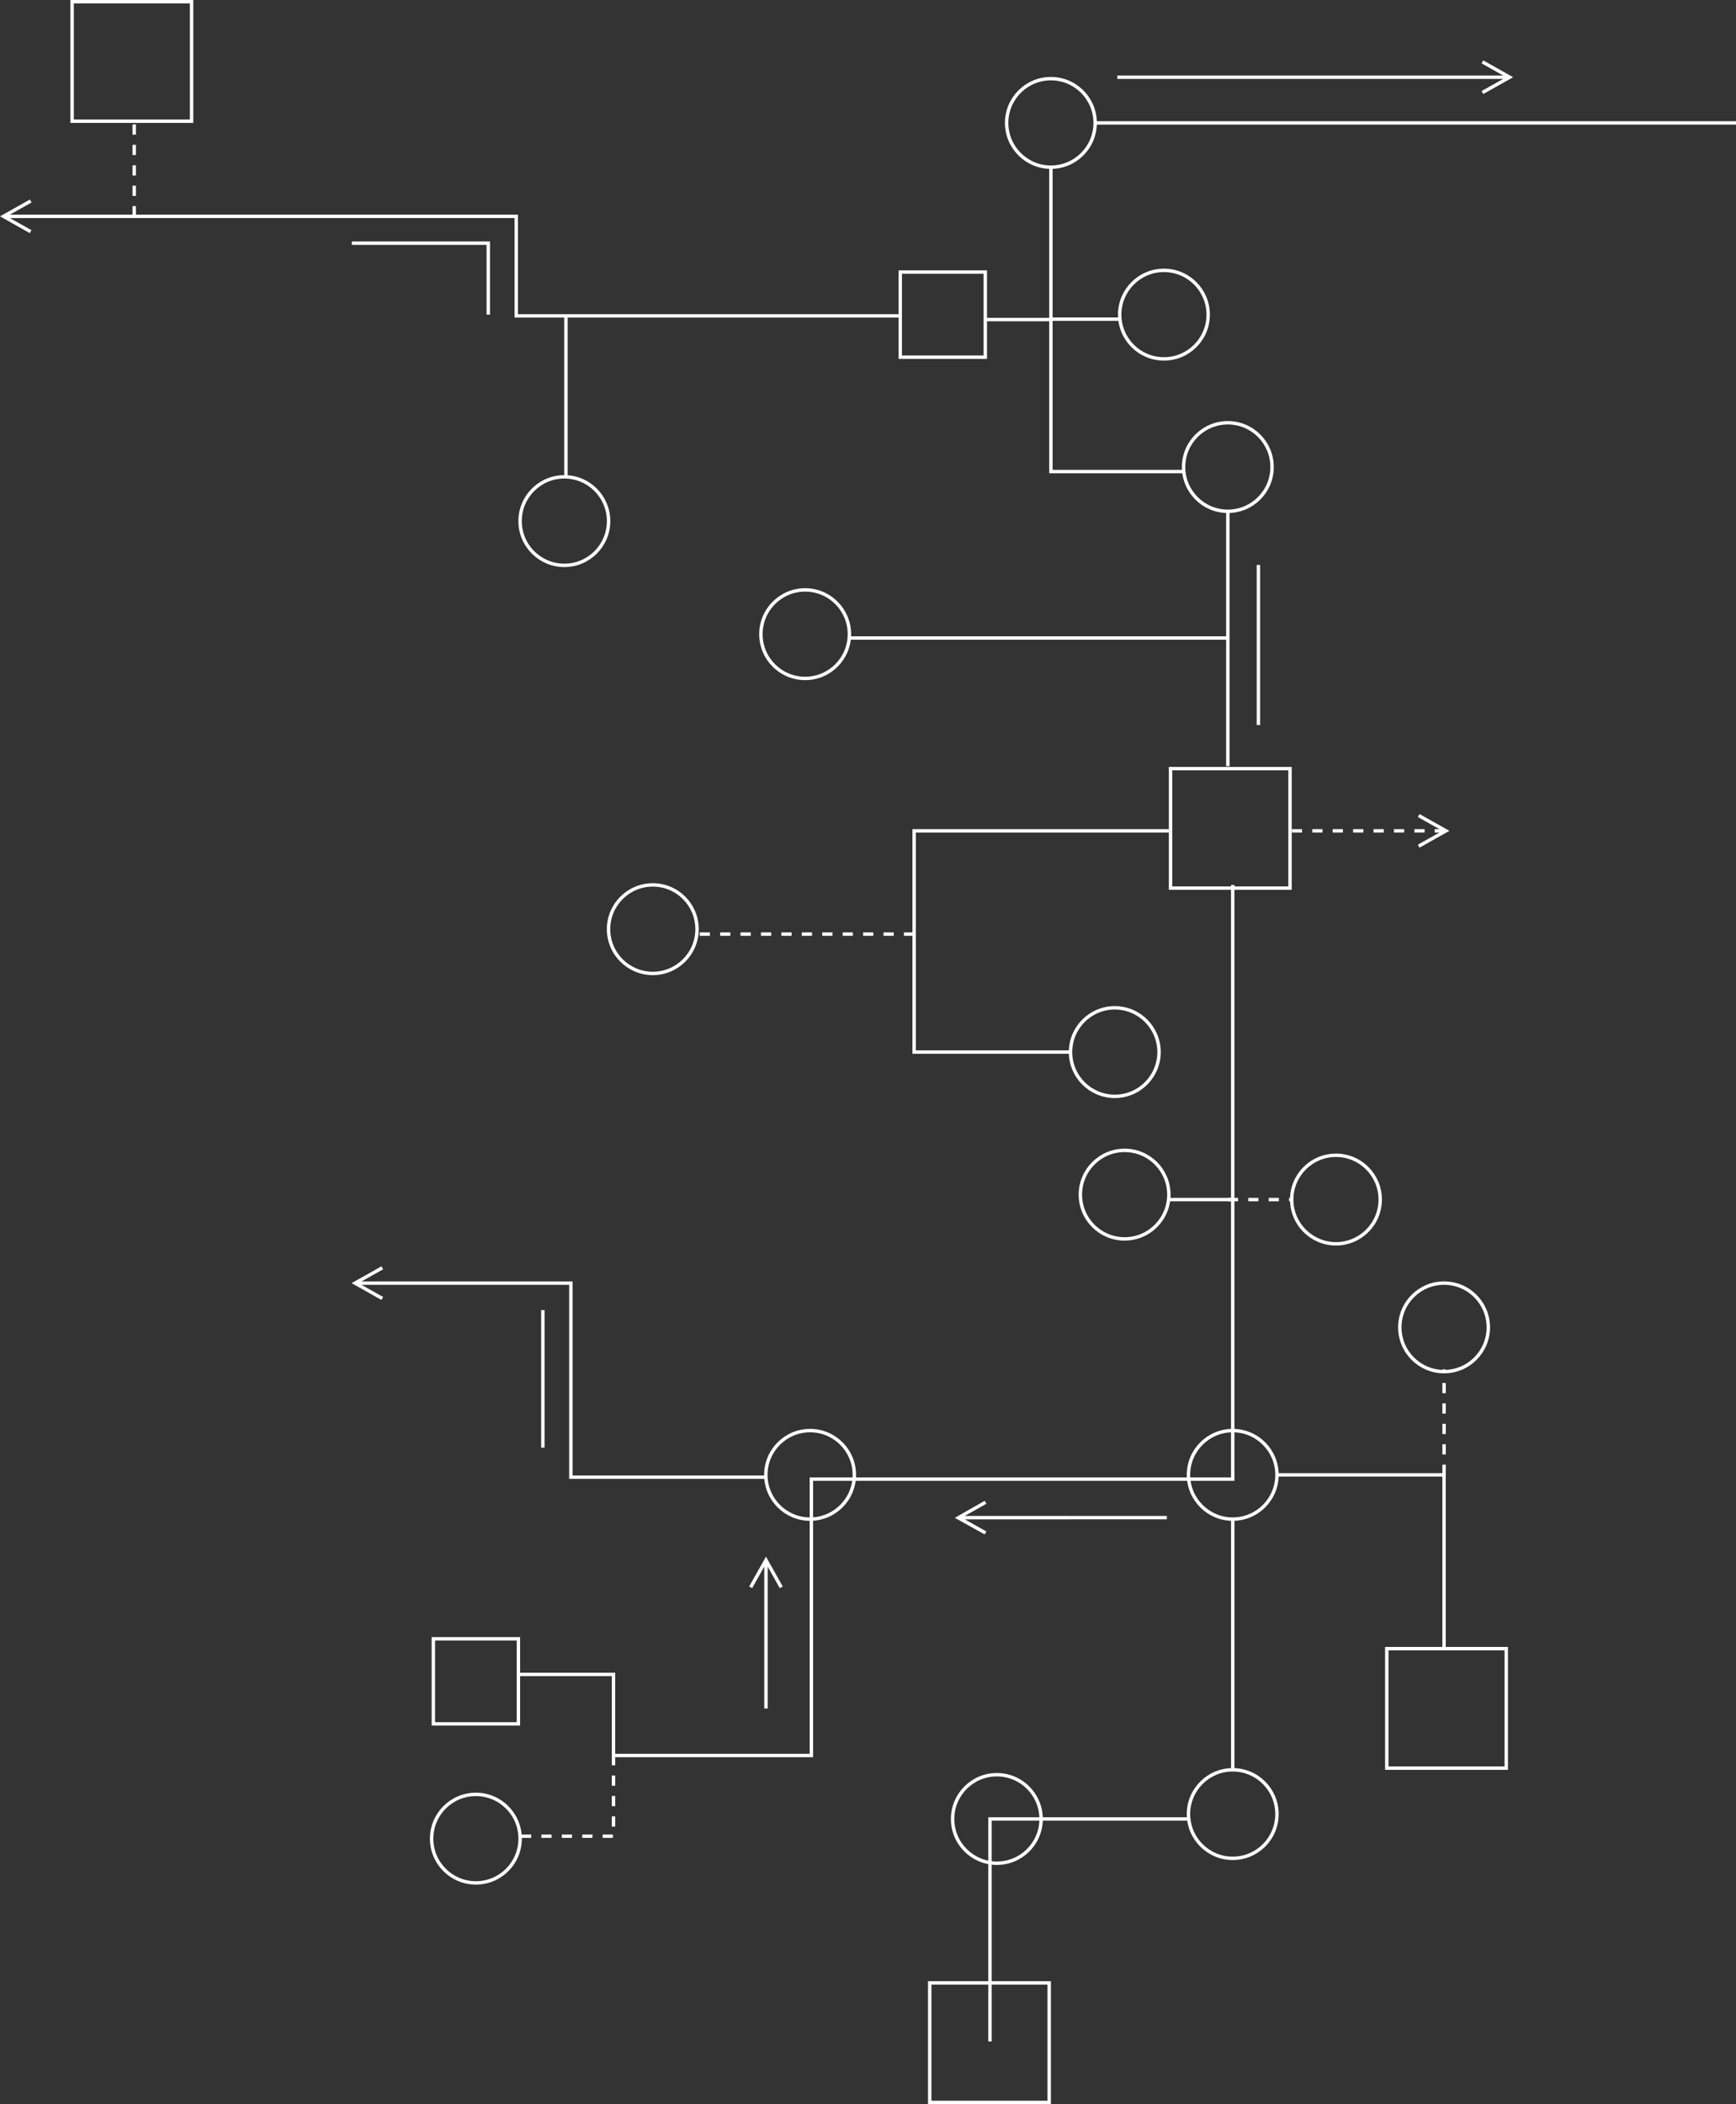 <svg id="Layer_1" data-name="Layer 1" xmlns="http://www.w3.org/2000/svg" viewBox="0 0 510.03 617.99"><rect x="0" y="0" width="510.03" height="617.99" fill="#333333" stroke="none"/><defs><style>.cls-1,.cls-3,.cls-4{fill:none;}.cls-1,.cls-3{stroke:#fff;}.cls-2{fill:#fff;}.cls-3,.cls-4{stroke-dasharray:3;}.cls-4{stroke:#fd614f;}</style></defs><title>right</title><g id="Group"><polyline id="Path-25" class="cls-1" points="362.17 259.9 362.17 434.42 238.38 434.42 238.38 515.6 180.24 515.6"/><polyline id="Path-42" class="cls-1" points="349.18 534.24 290.86 534.24 290.86 599.59"/><rect id="Rectangle-Copy-6" class="cls-1" x="264.49" y="79.91" width="24.99" height="24.99"/><rect id="Rectangle-Copy-10" class="cls-1" x="343.9" y="225.75" width="35.1" height="35.1"/><rect id="Rectangle-Copy-9" class="cls-1" x="21.19" y="0.5" width="35.1" height="35.1"/><rect id="Rectangle-Copy-7" class="cls-1" x="407.43" y="484.21" width="35.1" height="35.1"/><rect id="Rectangle-Copy-12" class="cls-1" x="273.15" y="582.39" width="35.1" height="35.1"/><rect id="Rectangle-Copy-13" class="cls-1" x="127.32" y="481.32" width="24.99" height="24.99"/><circle id="Oval-Copy-17" class="cls-1" cx="308.75" cy="36.1" r="13"/><circle id="Oval-Copy-27" class="cls-1" cx="236.55" cy="186.26" r="13"/><circle id="Oval-Copy-29" class="cls-1" cx="165.8" cy="153.05" r="13"/><circle id="Oval-Copy-18" class="cls-1" cx="341.96" cy="92.41" r="13"/><circle id="Oval-Copy-24" class="cls-1" cx="424.26" cy="389.85" r="13"/><circle id="Oval-Copy-23" class="cls-1" cx="292.87" cy="534.24" r="13"/><circle id="Oval-Copy-34" class="cls-1" cx="362.17" cy="433.17" r="13"/><circle id="Oval-Copy-30" class="cls-1" cx="362.17" cy="532.8" r="13"/><circle id="Oval-Copy-25" class="cls-1" cx="238" cy="433.17" r="13"/><circle id="Oval-Copy-26" class="cls-1" cx="139.81" cy="540.02" r="13"/><circle id="Oval-Copy-22" class="cls-1" cx="191.79" cy="272.9" r="13"/><circle id="Oval-Copy-21" class="cls-1" cx="327.52" cy="309" r="13"/><circle id="Oval-Copy-32" class="cls-1" cx="330.41" cy="350.87" r="13"/><circle id="Oval-Copy-33" class="cls-1" cx="392.5" cy="352.31" r="13"/><circle id="Oval-Copy-19" class="cls-1" cx="360.73" cy="137.17" r="13"/><path id="Path-17" class="cls-1" d="M510.14,36.31H321.85" transform="translate(-0.1 -0.21)"/><polyline id="Path-18" class="cls-1" points="308.75 49.09 308.75 93.74 328.96 93.74"/><polyline id="Path-18-Copy" class="cls-1" points="308.75 93.85 308.75 138.5 347.74 138.5"/><path id="Path-19" class="cls-1" d="M360.83,150.38v74.86" transform="translate(-0.1 -0.21)"/><path id="Path-20" class="cls-2" d="M423,243.73l-6.34-3.56.49-.87,8.78,4.93-8.78,4.94-.49-.87,6.34-3.57H421.6v-1Zm-43.36,1v-1h3v1Zm6,0v-1h3v1Zm6,0v-1h3v1Zm6,0v-1h3v1Zm6,0v-1h3v1Zm6,0v-1h3v1Zm6,0v-1h3v1Z" transform="translate(-0.1 -0.21)"/><polyline id="Path-21" class="cls-1" points="343.4 244.02 268.57 244.02 268.57 309 314.8 309"/><path id="Path-23" class="cls-1" d="M308.85,94.07H289.36" transform="translate(-0.1 -0.21)"/><path id="Path-24" class="cls-3" d="M268.67,274.56H205.42" transform="translate(-0.1 -0.21)"/><polyline id="Path-26" class="cls-1" points="375.17 433.17 424.26 433.17 424.26 484.24"/><path id="Path-27" class="cls-3" d="M424.37,433.39v-31" transform="translate(-0.1 -0.21)"/><path id="Path-28" class="cls-2" d="M3,64.25l6.34,3.56-.49.87L.1,63.75l8.78-4.94.49.87L3,63.25H152.27V92.49H264.09v1H151.27V64.25Z" transform="translate(-0.1 -0.21)"/><polyline id="Path-29" class="cls-1" points="180.24 515.6 180.24 491.79 152.29 491.79"/><path id="Path-29-Copy" class="cls-3" d="M180.35,515.69V539.5h-28" transform="translate(-0.1 -0.21)"/><path id="Path-30" class="cls-1" d="M369.81,166.15v47" transform="translate(-0.1 -0.21)"/><path id="Path-30-Copy" class="cls-2" d="M283.55,446.45l6.34,3.56-.49.87L280.62,446,289.4,441l.49.87-6.34,3.57h59.37v1Z" transform="translate(-0.1 -0.21)"/><path id="Path-30-Copy-2" class="cls-2" d="M441.73,22.39l-6.34-3.57.49-.87,8.78,4.94-8.78,4.93-.49-.87,6.34-3.56H328.35v-1Z" transform="translate(-0.1 -0.21)"/><polyline id="Path-31" class="cls-1" points="103.36 71.42 143.45 71.42 143.45 92.41"/><path id="Path-32" class="cls-2" d="M224.64,460.33l-3.57,6.33-.87-.49,4.94-8.77,4.93,8.77-.87.49-3.56-6.33V502h-1Z" transform="translate(-0.1 -0.21)"/><path id="Path-33" class="cls-3" d="M39.53,63.75V36.31" transform="translate(-0.1 -0.21)"/><path id="Path-34" class="cls-4" d="M1.62.21" transform="translate(-0.1 -0.21)"/><path id="Path-35" class="cls-1" d="M360.83,187.6H249.65" transform="translate(-0.1 -0.21)"/><path id="Path-36" class="cls-1" d="M166.37,92.62v47.65" transform="translate(-0.1 -0.21)"/><path id="Path-38" class="cls-1" d="M362.28,446.38V520" transform="translate(-0.1 -0.21)"/><path id="Path-39" class="cls-2" d="M106.32,377.57l6.34,3.57-.49.87-8.78-4.94,8.78-4.93.49.87-6.34,3.56h62v57h56.8v1h-57.8v-57Z" transform="translate(-0.1 -0.21)"/><path id="Path-40" class="cls-1" d="M159.59,385v40.39" transform="translate(-0.1 -0.21)"/><path id="Path-41" class="cls-1" d="M343.51,352.53h18.77" transform="translate(-0.1 -0.21)"/><path id="Path-41-Copy" class="cls-3" d="M360.83,352.53H379.6" transform="translate(-0.1 -0.21)"/></g></svg>